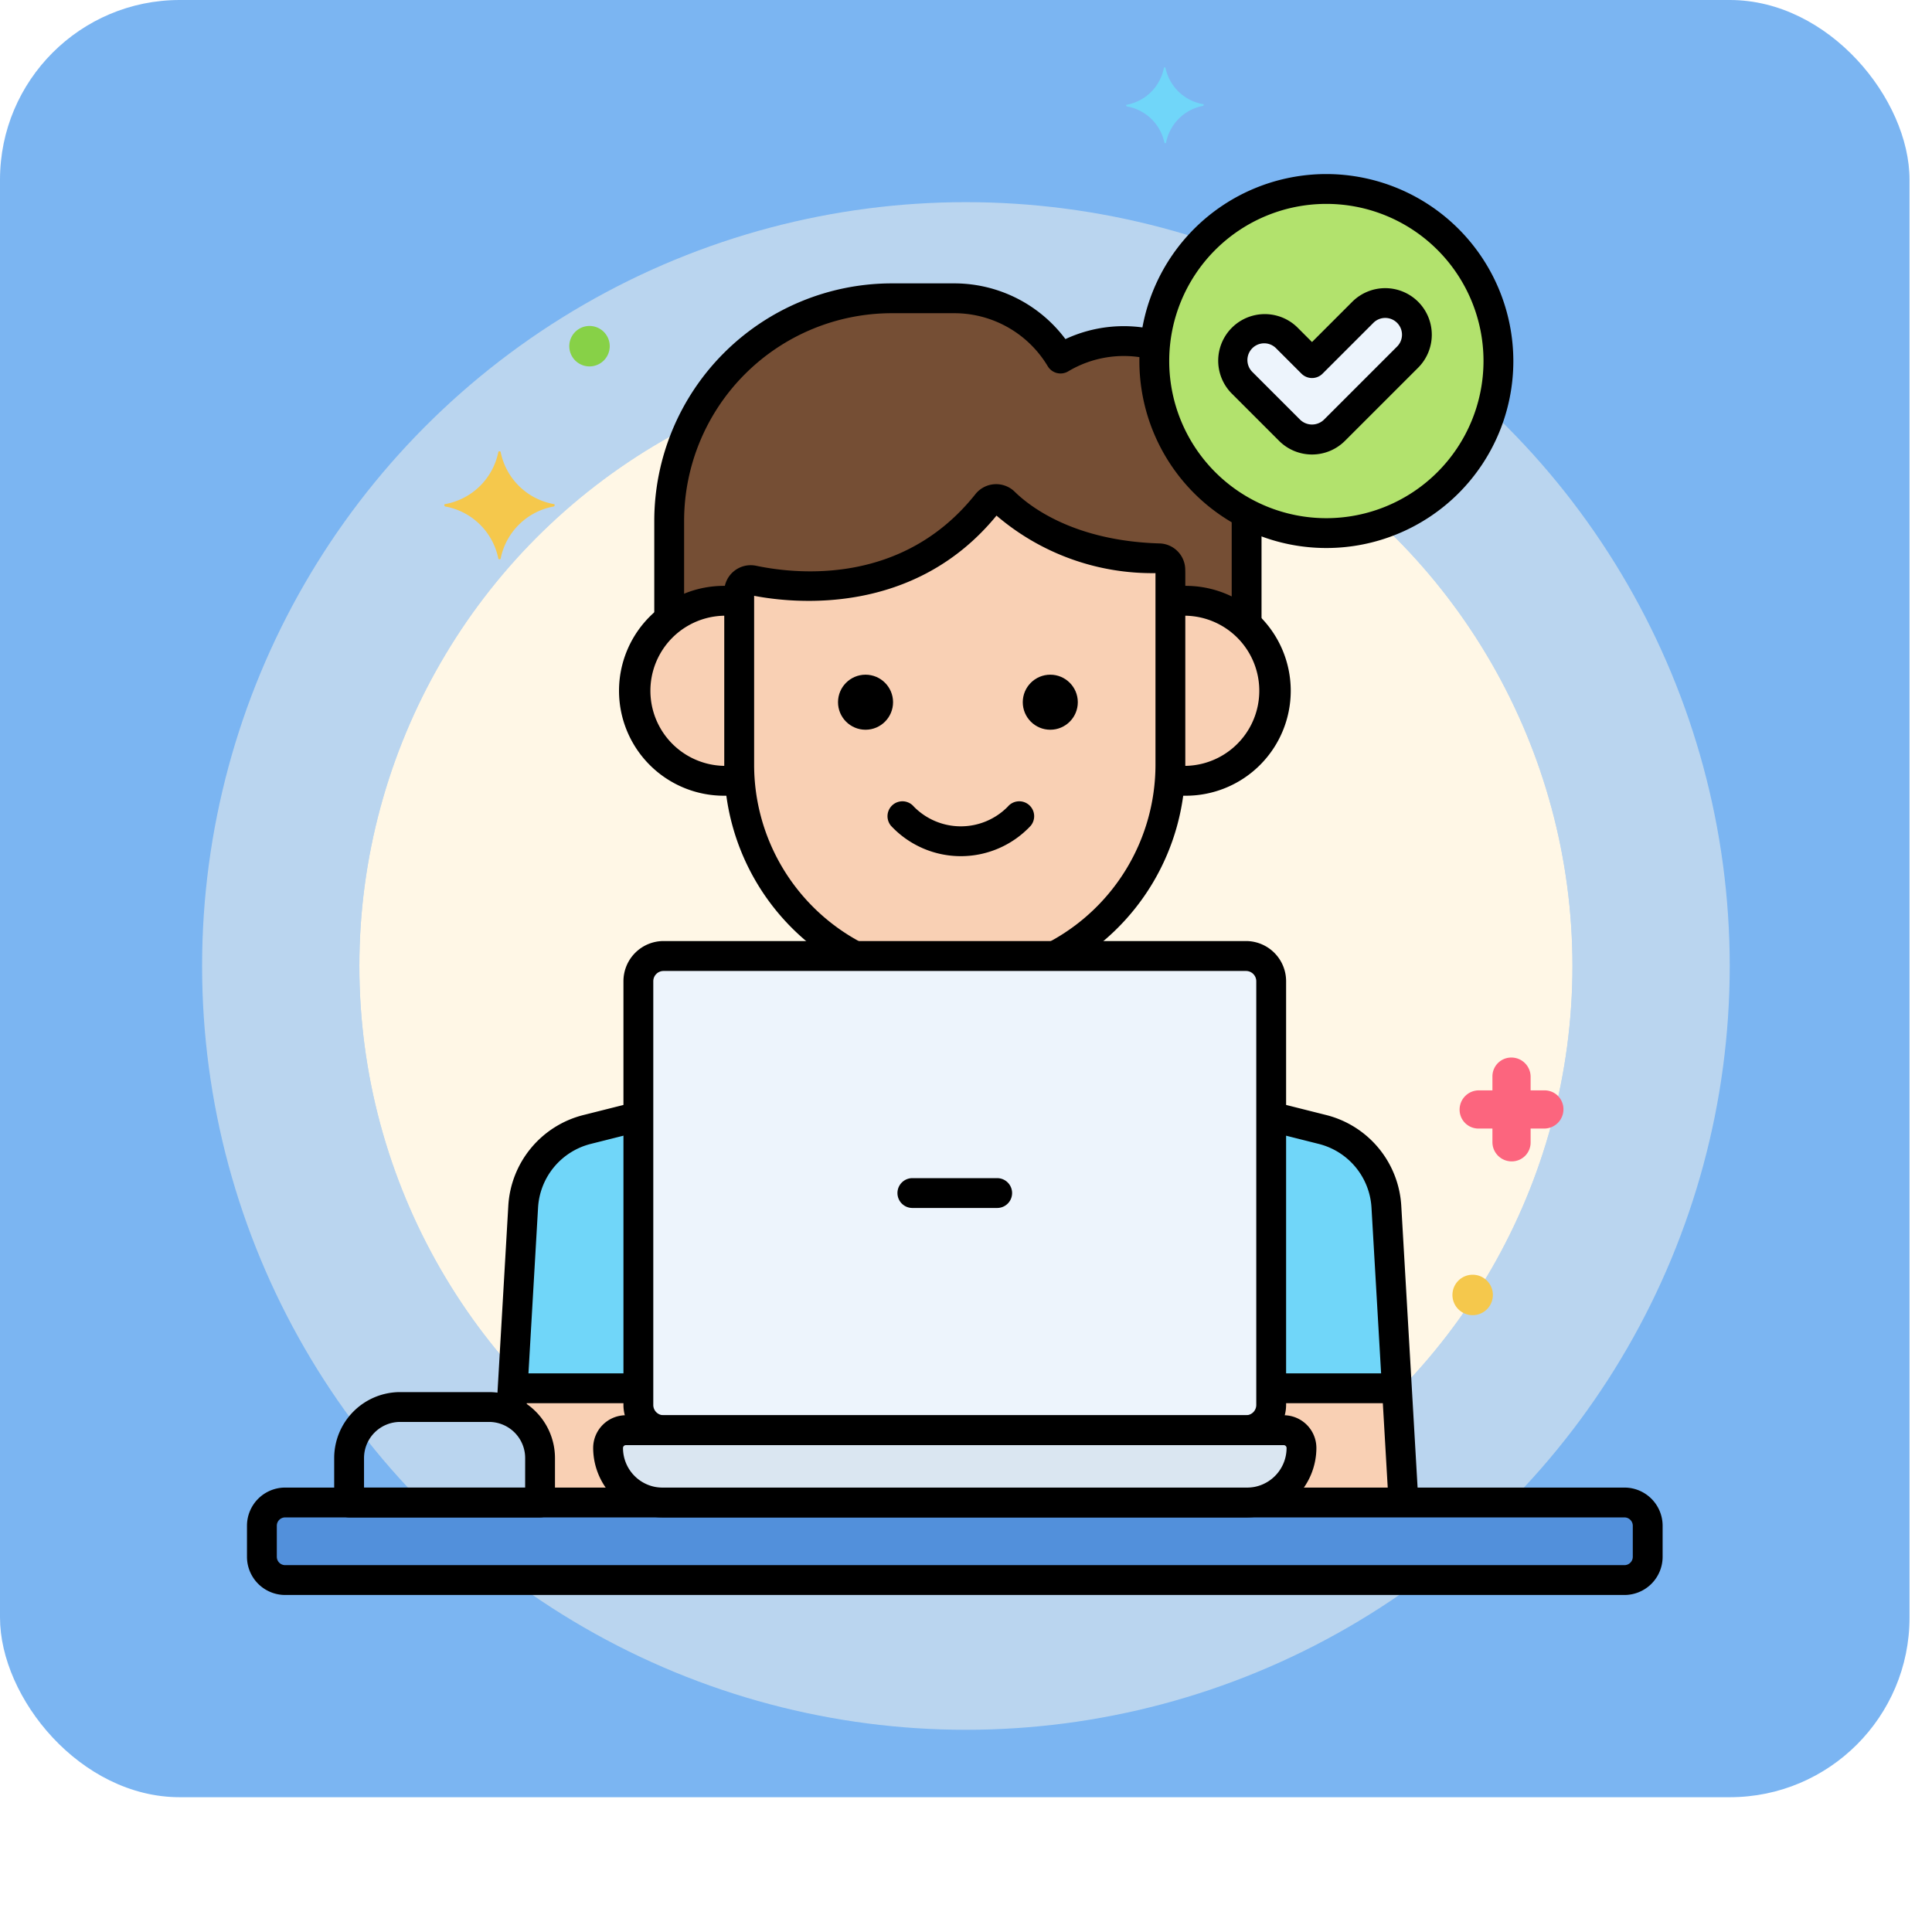 <svg xmlns="http://www.w3.org/2000/svg" xmlns:xlink="http://www.w3.org/1999/xlink" width="86" height="86" viewBox="0 0 86 86">
  <defs>
    <filter id="Elipse_11581" x="0" y="0" width="86" height="86" filterUnits="userSpaceOnUse">
      <feOffset dy="3" input="SourceAlpha"/>
      <feGaussianBlur stdDeviation="3" result="blur"/>
      <feFlood flood-opacity="0.161"/>
      <feComposite operator="in" in2="blur"/>
      <feComposite in="SourceGraphic"/>
    </filter>
  </defs>
  <g id="Grupo_1102347" data-name="Grupo 1102347" transform="translate(-180 -413)">
    <rect id="Rectángulo_403710" data-name="Rectángulo 403710" width="85" height="80" rx="8" transform="translate(180 413)" fill="#7bb5f2"/>
    <g id="Grupo_1102225" data-name="Grupo 1102225" transform="translate(196.466 426.509)">
      <g transform="matrix(1, 0, 0, 1, -16.47, -13.51)" filter="url(#Elipse_11581)">
        <g id="Elipse_11581-2" data-name="Elipse 11581" transform="translate(16 13)" fill="#fff7e6" stroke="rgba(250,246,237,0.5)" stroke-width="7">
          <circle cx="27" cy="27" r="27" stroke="none"/>
          <circle cx="27" cy="27" r="30.5" fill="none"/>
        </g>
      </g>
    </g>
    <g id="Layer_1" transform="translate(181.609 415.999)">
      <g id="Grupo_1106303" data-name="Grupo 1106303" transform="translate(9.385 0.001)">
        <g id="Grupo_1106221" data-name="Grupo 1106221" transform="translate(0.664 63.881)">
          <g id="Grupo_1106220" data-name="Grupo 1106220">
            <path id="Trazado_884986" data-name="Trazado 884986" d="M72.534,240.5H12.921a1.036,1.036,0,0,0-1.036,1.036v1.381a1.036,1.036,0,0,0,1.036,1.036H72.534a1.036,1.036,0,0,0,1.036-1.036v-1.381A1.036,1.036,0,0,0,72.534,240.5Z" transform="translate(-11.885 -240.5)" fill="#5290db"/>
          </g>
        </g>
        <g id="Grupo_1106223" data-name="Grupo 1106223" transform="translate(39.139 0)">
          <g id="Grupo_1106222" data-name="Grupo 1106222">
            <path id="Trazado_884987" data-name="Trazado 884987" d="M160.154,1.637A2.068,2.068,0,0,1,158.484.029c0-.037-.075-.037-.075,0a2.068,2.068,0,0,1-1.647,1.634c-.037,0-.037.056,0,.075a2.068,2.068,0,0,1,1.671,1.609c0,.037.075.037.075,0a2.068,2.068,0,0,1,1.647-1.634c.037-.019.037-.075,0-.075Z" transform="translate(-156.735 -0.001)" fill="#70d6f9"/>
          </g>
        </g>
        <g id="Grupo_1106225" data-name="Grupo 1106225" transform="translate(53.978 44.075)">
          <g id="Grupo_1106224" data-name="Grupo 1106224">
            <path id="Trazado_884988" data-name="Trazado 884988" d="M216.372,167.393h-.611v-.611a.856.856,0,0,0-.85-.85.839.839,0,0,0-.85.85v.611h-.611a.856.856,0,0,0-.85.85.839.839,0,0,0,.85.85h.611v.611a.856.856,0,0,0,.85.85.839.839,0,0,0,.85-.85v-.611h.611a.856.856,0,0,0,.85-.85A.839.839,0,0,0,216.372,167.393Z" transform="translate(-212.6 -165.932)" fill="#fc657e"/>
          </g>
        </g>
        <g id="Grupo_1106227" data-name="Grupo 1106227" transform="translate(8.783 17.088)">
          <g id="Grupo_1106226" data-name="Grupo 1106226">
            <path id="Trazado_884989" data-name="Trazado 884989" d="M47.324,66.683a2.948,2.948,0,0,1-2.364-2.311c0-.053-.106-.053-.106,0a2.948,2.948,0,0,1-2.364,2.311c-.053,0-.053.08,0,.106A2.948,2.948,0,0,1,44.854,69.1c0,.053.106.053.106,0a2.948,2.948,0,0,1,2.364-2.311c.053-.027.053-.106,0-.106Z" transform="translate(-42.45 -64.332)" fill="#f5c84c"/>
          </g>
        </g>
        <g id="Grupo_1106229" data-name="Grupo 1106229" transform="translate(53.659 53.743)">
          <g id="Grupo_1106228" data-name="Grupo 1106228">
            <path id="Trazado_884990" data-name="Trazado 884990" d="M212.3,202.332a.9.9,0,1,0,.9.9A.9.9,0,0,0,212.3,202.332Z" transform="translate(-211.4 -202.332)" fill="#f5c84c"/>
          </g>
        </g>
        <g id="Grupo_1106231" data-name="Grupo 1106231" transform="translate(14.347 11.51)">
          <g id="Grupo_1106230" data-name="Grupo 1106230">
            <path id="Trazado_884991" data-name="Trazado 884991" d="M64.3,43.332a.9.9,0,1,0,.9.9A.9.9,0,0,0,64.3,43.332Z" transform="translate(-63.4 -43.332)" fill="#87d147"/>
          </g>
        </g>
        <g id="Grupo_1106233" data-name="Grupo 1106233" transform="translate(11.763 46.702)">
          <g id="Grupo_1106232" data-name="Grupo 1106232">
            <path id="Trazado_884992" data-name="Trazado 884992" d="M57.982,190.551a.787.787,0,0,1,.792-.768h1.678a1.122,1.122,0,0,1-1.122-1.122V175.824l-2.272.572a3.787,3.787,0,0,0-2.857,3.462l-.529,9.126a2.276,2.276,0,0,1,1.282,2.04V193H60.41a2.428,2.428,0,0,1-2.428-2.452Z" transform="translate(-53.672 -175.824)" fill="#70d6f9"/>
          </g>
        </g>
        <g id="Grupo_1106235" data-name="Grupo 1106235" transform="translate(44.469 46.702)">
          <g id="Grupo_1106234" data-name="Grupo 1106234">
            <path id="Trazado_884993" data-name="Trazado 884993" d="M176.843,193h6.971l-.762-13.145A3.787,3.787,0,0,0,180.2,176.4l-2.272-.572v12.837a1.122,1.122,0,0,1-1.122,1.122h1.678a.787.787,0,0,1,.792.768A2.428,2.428,0,0,1,176.843,193Z" transform="translate(-176.801 -175.825)" fill="#70d6f9"/>
          </g>
        </g>
        <g id="Grupo_1106237" data-name="Grupo 1106237" transform="translate(21.91 19.217)">
          <g id="Grupo_1106236" data-name="Grupo 1106236">
            <path id="Trazado_884994" data-name="Trazado 884994" d="M111.063,75.491a.514.514,0,0,0-.5-.5c-3.987-.117-6.087-1.7-6.894-2.488a.517.517,0,0,0-.768.048c-3.505,4.408-8.676,3.786-10.414,3.422a.512.512,0,0,0-.619.495V84.19a9.621,9.621,0,0,0,5.154,8.5h8.885a9.621,9.621,0,0,0,5.154-8.5V75.641C111.064,75.591,111.063,75.541,111.063,75.491Z" transform="translate(-91.871 -72.35)" fill="#f9d0b4"/>
          </g>
        </g>
        <g id="Grupo_1106239" data-name="Grupo 1106239" transform="translate(18.794 10.278)">
          <g id="Grupo_1106238" data-name="Grupo 1106238">
            <path id="Trazado_884995" data-name="Trazado 884995" d="M101.735,41.488c0-.237.012-.47.033-.7a5.364,5.364,0,0,0-4.205.591,5.487,5.487,0,0,0-4.7-2.683H90.047A9.935,9.935,0,0,0,80.142,48.6v4.438a3.979,3.979,0,0,1,3.115-.83v-.461a.512.512,0,0,1,.619-.495c1.738.364,6.909.986,10.414-3.422a.517.517,0,0,1,.768-.048c.807.791,2.908,2.371,6.894,2.488a.514.514,0,0,1,.5.5c0,.05,0,.1,0,.15v1.283a3.981,3.981,0,0,1,3.395,1.075v-5.01A7.657,7.657,0,0,1,101.735,41.488Z" transform="translate(-80.142 -38.695)" fill="#754e34"/>
          </g>
        </g>
        <g id="Grupo_1106241" data-name="Grupo 1106241" transform="translate(41.079 23.743)">
          <g id="Grupo_1106240" data-name="Grupo 1106240">
            <path id="Trazado_884996" data-name="Trazado 884996" d="M164.678,89.389a4.021,4.021,0,0,0-.616.049V96.7c0,.216-.01.431-.024.644a4,4,0,1,0,.64-7.957Z" transform="translate(-164.038 -89.389)" fill="#f9d0b4"/>
          </g>
        </g>
        <g id="Grupo_1106243" data-name="Grupo 1106243" transform="translate(17.288 23.743)">
          <g id="Grupo_1106242" data-name="Grupo 1106242">
            <path id="Trazado_884997" data-name="Trazado 884997" d="M79.092,96.7V89.437a4.008,4.008,0,1,0,.024,7.909h0C79.1,97.132,79.092,96.918,79.092,96.7Z" transform="translate(-74.47 -89.388)" fill="#f9d0b4"/>
          </g>
        </g>
        <g id="Grupo_1106245" data-name="Grupo 1106245" transform="translate(44.469 58.797)">
          <g id="Grupo_1106244" data-name="Grupo 1106244">
            <path id="Trazado_884998" data-name="Trazado 884998" d="M176.843,226.443h6.971l-.295-5.084h-5.6v.742a1.122,1.122,0,0,1-1.122,1.122h1.678a.787.787,0,0,1,.792.768A2.428,2.428,0,0,1,176.843,226.443Z" transform="translate(-176.801 -221.359)" fill="#f9d0b4"/>
          </g>
        </g>
        <g id="Grupo_1106247" data-name="Grupo 1106247" transform="translate(11.763 58.797)">
          <g id="Grupo_1106246" data-name="Grupo 1106246">
            <path id="Trazado_884999" data-name="Trazado 884999" d="M57.982,223.991a.787.787,0,0,1,.792-.768h1.678A1.122,1.122,0,0,1,59.33,222.1v-.742h-5.6l-.062,1.065a2.276,2.276,0,0,1,1.282,2.04v1.978H60.41a2.428,2.428,0,0,1-2.428-2.452Z" transform="translate(-53.672 -221.359)" fill="#f9d0b4"/>
          </g>
        </g>
        <g id="Grupo_1106249" data-name="Grupo 1106249" transform="translate(28.512 32.669)">
          <g id="Grupo_1106248" data-name="Grupo 1106248">
            <path id="Trazado_885000" data-name="Trazado 885000" d="M123.017,123.149a.664.664,0,0,0-.936.082,2.932,2.932,0,0,1-4.182,0,.664.664,0,1,0-1.018.853,4.251,4.251,0,0,0,6.218,0A.664.664,0,0,0,123.017,123.149Z" transform="translate(-116.726 -122.994)"/>
          </g>
        </g>
        <g id="Grupo_1106251" data-name="Grupo 1106251" transform="translate(34.533 27.033)">
          <g id="Grupo_1106250" data-name="Grupo 1106250">
            <circle id="Elipse_11947" data-name="Elipse 11947" cx="1.225" cy="1.225" r="1.225"/>
          </g>
        </g>
        <g id="Grupo_1106253" data-name="Grupo 1106253" transform="translate(26.309 27.033)">
          <g id="Grupo_1106252" data-name="Grupo 1106252">
            <circle id="Elipse_11948" data-name="Elipse 11948" cx="1.225" cy="1.225" r="1.225"/>
          </g>
        </g>
        <g id="Grupo_1106255" data-name="Grupo 1106255" transform="translate(45.18 46.102)">
          <g id="Grupo_1106254" data-name="Grupo 1106254">
            <path id="Trazado_885001" data-name="Trazado 885001" d="M185.683,178.162a4.431,4.431,0,0,0-3.358-4.069l-2.019-.508a.664.664,0,1,0-.324,1.288l2.019.508a3.11,3.11,0,0,1,2.356,2.856l.748,12.9a.664.664,0,0,0,.662.626h.039a.664.664,0,0,0,.624-.7Z" transform="translate(-179.48 -173.565)"/>
          </g>
        </g>
        <g id="Grupo_1106257" data-name="Grupo 1106257" transform="translate(11.113 46.1)">
          <g id="Grupo_1106256" data-name="Grupo 1106256">
            <path id="Trazado_885002" data-name="Trazado 885002" d="M57.93,174.059a.664.664,0,0,0-.806-.482l-2.026.51a4.431,4.431,0,0,0-3.357,4.067l-.516,8.9a.664.664,0,0,0,.624.7h.039a.664.664,0,0,0,.662-.626l.516-8.9a3.11,3.11,0,0,1,2.356-2.855l2.026-.51A.664.664,0,0,0,57.93,174.059Z" transform="translate(-51.223 -173.556)"/>
          </g>
        </g>
        <g id="Grupo_1106259" data-name="Grupo 1106259" transform="translate(21.246 18.553)">
          <g id="Grupo_1106258" data-name="Grupo 1106258">
            <path id="Trazado_885003" data-name="Trazado 885003" d="M109.89,73.641a1.176,1.176,0,0,0-1.14-1.155c-3.819-.112-5.782-1.645-6.449-2.3a1.181,1.181,0,0,0-1.753.109c-3.217,4.045-7.9,3.575-9.758,3.185a1.18,1.18,0,0,0-.987.24,1.166,1.166,0,0,0-.433.912v7.72a10.275,10.275,0,0,0,5.378,9.017.664.664,0,1,0,.636-1.166A8.947,8.947,0,0,1,90.7,82.353V74.818c1.825.349,7.14.887,10.789-3.571a10.655,10.655,0,0,0,7.076,2.561v8.544a8.948,8.948,0,0,1-4.686,7.851.664.664,0,1,0,.636,1.166,10.275,10.275,0,0,0,5.378-9.017V73.8C109.892,73.749,109.891,73.695,109.89,73.641Z" transform="translate(-89.371 -69.849)"/>
          </g>
        </g>
        <g id="Grupo_1106264" data-name="Grupo 1106264" transform="translate(18.13 9.614)">
          <g id="Grupo_1106261" data-name="Grupo 1106261">
            <g id="Grupo_1106260" data-name="Grupo 1106260">
              <path id="Trazado_885004" data-name="Trazado 885004" d="M99.912,38.256a6.144,6.144,0,0,0-3.969.42,6.179,6.179,0,0,0-4.918-2.48H88.211a10.582,10.582,0,0,0-10.57,10.57V51a.664.664,0,1,0,1.328,0V46.765a9.252,9.252,0,0,1,9.241-9.241h2.815a4.849,4.849,0,0,1,4.131,2.36.664.664,0,0,0,.911.228,4.824,4.824,0,0,1,3.543-.563.664.664,0,1,0,.3-1.293Z" transform="translate(-77.641 -36.196)"/>
            </g>
          </g>
          <g id="Grupo_1106263" data-name="Grupo 1106263" transform="translate(25.703 9.798)">
            <g id="Grupo_1106262" data-name="Grupo 1106262">
              <path id="Trazado_885005" data-name="Trazado 885005" d="M175.073,73.083a.664.664,0,0,0-.664.664v4.6a.664.664,0,1,0,1.328,0v-4.6A.664.664,0,0,0,175.073,73.083Z" transform="translate(-174.409 -73.083)"/>
            </g>
          </g>
        </g>
        <g id="Grupo_1106266" data-name="Grupo 1106266" transform="translate(40.683 23.079)">
          <g id="Grupo_1106265" data-name="Grupo 1106265">
            <path id="Trazado_885006" data-name="Trazado 885006" d="M163.582,86.889q-.195,0-.385.016a.664.664,0,0,0,.112,1.324c.09-.008.181-.012.273-.012a3.342,3.342,0,1,1,0,6.685,2.886,2.886,0,0,1-.3-.016.664.664,0,0,0-.137,1.321,4.264,4.264,0,0,0,.44.023,4.671,4.671,0,1,0,0-9.341Z" transform="translate(-162.546 -86.889)"/>
          </g>
        </g>
        <g id="Grupo_1106268" data-name="Grupo 1106268" transform="translate(16.624 23.079)">
          <g id="Grupo_1106267" data-name="Grupo 1106267">
            <path id="Trazado_885007" data-name="Trazado 885007" d="M76.9,94.891c-.084.007-.169.012-.255.012a3.342,3.342,0,1,1,0-6.685c.088,0,.175,0,.261.011a.664.664,0,0,0,.108-1.324c-.122-.01-.244-.015-.369-.015a4.671,4.671,0,1,0,0,9.341c.126,0,.251-.006.375-.017a.664.664,0,1,0-.119-1.323Z" transform="translate(-71.969 -86.89)"/>
          </g>
        </g>
        <g id="Grupo_1106270" data-name="Grupo 1106270" transform="translate(45.019 58.133)">
          <g id="Grupo_1106269" data-name="Grupo 1106269">
            <path id="Trazado_885008" data-name="Trazado 885008" d="M184.73,218.859h-5.195a.664.664,0,1,0,0,1.328h5.195a.664.664,0,1,0,0-1.328Z" transform="translate(-178.871 -218.859)"/>
          </g>
        </g>
        <g id="Grupo_1106272" data-name="Grupo 1106272" transform="translate(11.373 58.133)">
          <g id="Grupo_1106271" data-name="Grupo 1106271">
            <path id="Trazado_885009" data-name="Trazado 885009" d="M57.994,218.859H52.865a.664.664,0,1,0,0,1.328h5.129a.664.664,0,1,0,0-1.328Z" transform="translate(-52.201 -218.859)"/>
          </g>
        </g>
        <g id="Grupo_1106274" data-name="Grupo 1106274" transform="translate(17.422 39.553)">
          <g id="Grupo_1106273" data-name="Grupo 1106273">
            <path id="Trazado_885010" data-name="Trazado 885010" d="M102.022,148.91H76.1a1.122,1.122,0,0,0-1.122,1.122V168.9a1.122,1.122,0,0,0,1.122,1.122h25.925a1.122,1.122,0,0,0,1.122-1.122V150.032A1.122,1.122,0,0,0,102.022,148.91Z" transform="translate(-74.975 -148.91)" fill="#edf4fc"/>
          </g>
        </g>
        <g id="Grupo_1106276" data-name="Grupo 1106276" transform="translate(16.074 60.661)">
          <g id="Grupo_1106275" data-name="Grupo 1106275">
            <path id="Trazado_885011" data-name="Trazado 885011" d="M99.973,228.377H70.691a.792.792,0,0,0-.792.792,2.428,2.428,0,0,0,2.428,2.428H98.336a2.428,2.428,0,0,0,2.428-2.428A.792.792,0,0,0,99.973,228.377Z" transform="translate(-69.899 -228.377)" fill="#dae6f1"/>
          </g>
        </g>
        <g id="Grupo_1106278" data-name="Grupo 1106278" transform="translate(28.955 49.443)">
          <g id="Grupo_1106277" data-name="Grupo 1106277">
            <path id="Trazado_885012" data-name="Trazado 885012" d="M122.833,186.144h-3.775a.664.664,0,1,0,0,1.328h3.775a.664.664,0,1,0,0-1.328Z" transform="translate(-118.394 -186.144)"/>
          </g>
        </g>
        <g id="Grupo_1106281" data-name="Grupo 1106281" transform="translate(16.758 38.889)">
          <g id="Grupo_1106280" data-name="Grupo 1106280">
            <g id="Grupo_1106279" data-name="Grupo 1106279">
              <path id="Trazado_885013" data-name="Trazado 885013" d="M100.186,146.41H74.261a1.788,1.788,0,0,0-1.786,1.786V167.06a1.788,1.788,0,0,0,1.786,1.786h25.925a1.788,1.788,0,0,0,1.786-1.786V148.2A1.788,1.788,0,0,0,100.186,146.41Zm.458,20.65a.458.458,0,0,1-.458.458H74.261a.458.458,0,0,1-.458-.458V148.2a.458.458,0,0,1,.458-.458h25.925a.458.458,0,0,1,.458.458V167.06Z" transform="translate(-72.475 -146.41)"/>
            </g>
          </g>
        </g>
        <g id="Grupo_1106284" data-name="Grupo 1106284" transform="translate(15.41 59.997)">
          <g id="Grupo_1106283" data-name="Grupo 1106283">
            <g id="Grupo_1106282" data-name="Grupo 1106282">
              <path id="Trazado_885014" data-name="Trazado 885014" d="M98.137,225.877H68.855a1.458,1.458,0,0,0-1.456,1.456,3.1,3.1,0,0,0,3.092,3.092H96.5a3.1,3.1,0,0,0,3.092-3.092A1.458,1.458,0,0,0,98.137,225.877ZM96.5,229.1H70.491a1.766,1.766,0,0,1-1.764-1.764.128.128,0,0,1,.128-.128H98.137a.128.128,0,0,1,.128.128A1.766,1.766,0,0,1,96.5,229.1Z" transform="translate(-67.399 -225.877)"/>
            </g>
          </g>
        </g>
        <g id="Grupo_1106286" data-name="Grupo 1106286" transform="translate(40.388 5.412)">
          <g id="Grupo_1106285" data-name="Grupo 1106285">
            <circle id="Elipse_11949" data-name="Elipse 11949" cx="7.659" cy="7.659" r="7.659" fill="#b2e26d"/>
          </g>
        </g>
        <g id="Grupo_1106288" data-name="Grupo 1106288" transform="translate(43.868 10.489)">
          <g id="Grupo_1106287" data-name="Grupo 1106287">
            <path id="Trazado_885015" data-name="Trazado 885015" d="M182.334,39.9a1.41,1.41,0,0,0-1.993,0l-2.262,2.262-1.134-1.134a1.41,1.41,0,0,0-1.993,1.993l2.131,2.131a1.41,1.41,0,0,0,1.994,0l3.258-3.258a1.41,1.41,0,0,0,0-1.994Z" transform="translate(-174.539 -39.49)" fill="#edf4fc"/>
          </g>
        </g>
        <g id="Grupo_1106292" data-name="Grupo 1106292" transform="translate(43.205 9.826)">
          <g id="Grupo_1106291" data-name="Grupo 1106291">
            <g id="Grupo_1106290" data-name="Grupo 1106290">
              <g id="Grupo_1106289" data-name="Grupo 1106289">
                <path id="Trazado_885016" data-name="Trazado 885016" d="M180.969,37.6a2.077,2.077,0,0,0-2.933,0l-1.792,1.792-.664-.664a2.074,2.074,0,0,0-2.933,2.932l2.131,2.131a2.074,2.074,0,0,0,2.933,0l3.259-3.258A2.076,2.076,0,0,0,180.969,37.6Zm-.939,1.994-3.258,3.258a.763.763,0,0,1-1.055,0l-2.131-2.131a.746.746,0,0,1,1.055-1.055l1.134,1.134a.664.664,0,0,0,.939,0l2.261-2.261a.746.746,0,1,1,1.055,1.055Z" transform="translate(-172.041 -36.993)"/>
              </g>
            </g>
          </g>
        </g>
        <g id="Grupo_1106295" data-name="Grupo 1106295" transform="translate(39.724 4.748)">
          <g id="Grupo_1106294" data-name="Grupo 1106294">
            <g id="Grupo_1106293" data-name="Grupo 1106293">
              <path id="Trazado_885017" data-name="Trazado 885017" d="M167.259,17.876a8.323,8.323,0,1,0,8.323,8.323A8.332,8.332,0,0,0,167.259,17.876Zm0,15.318a6.995,6.995,0,1,1,6.995-6.995A7,7,0,0,1,167.259,33.194Z" transform="translate(-158.936 -17.876)"/>
            </g>
          </g>
        </g>
        <g id="Grupo_1106298" data-name="Grupo 1106298" transform="translate(0 63.217)">
          <g id="Grupo_1106297" data-name="Grupo 1106297">
            <g id="Grupo_1106296" data-name="Grupo 1106296">
              <path id="Trazado_885018" data-name="Trazado 885018" d="M70.7,238H11.085a1.7,1.7,0,0,0-1.7,1.7v1.381a1.7,1.7,0,0,0,1.7,1.7H70.7a1.7,1.7,0,0,0,1.7-1.7V239.7A1.7,1.7,0,0,0,70.7,238Zm.372,3.081a.372.372,0,0,1-.372.372H11.085a.372.372,0,0,1-.372-.372V239.7a.372.372,0,0,1,.372-.372H70.7a.372.372,0,0,1,.372.372Z" transform="translate(-9.385 -238)"/>
            </g>
          </g>
        </g>
        <g id="Grupo_1106302" data-name="Grupo 1106302" transform="translate(3.882 58.967)">
          <g id="Grupo_1106301" data-name="Grupo 1106301">
            <g id="Grupo_1106300" data-name="Grupo 1106300">
              <g id="Grupo_1106299" data-name="Grupo 1106299">
                <path id="Trazado_885019" data-name="Trazado 885019" d="M30.892,222H26.936A2.939,2.939,0,0,0,24,224.936v1.978a.664.664,0,0,0,.664.664h8.5a.664.664,0,0,0,.664-.664v-1.978A2.939,2.939,0,0,0,30.892,222Zm1.608,4.25H25.328v-1.314a1.609,1.609,0,0,1,1.608-1.608h3.957a1.609,1.609,0,0,1,1.608,1.608Z" transform="translate(-24 -222)"/>
              </g>
            </g>
          </g>
        </g>
      </g>
    </g>
  </g>
</svg>
